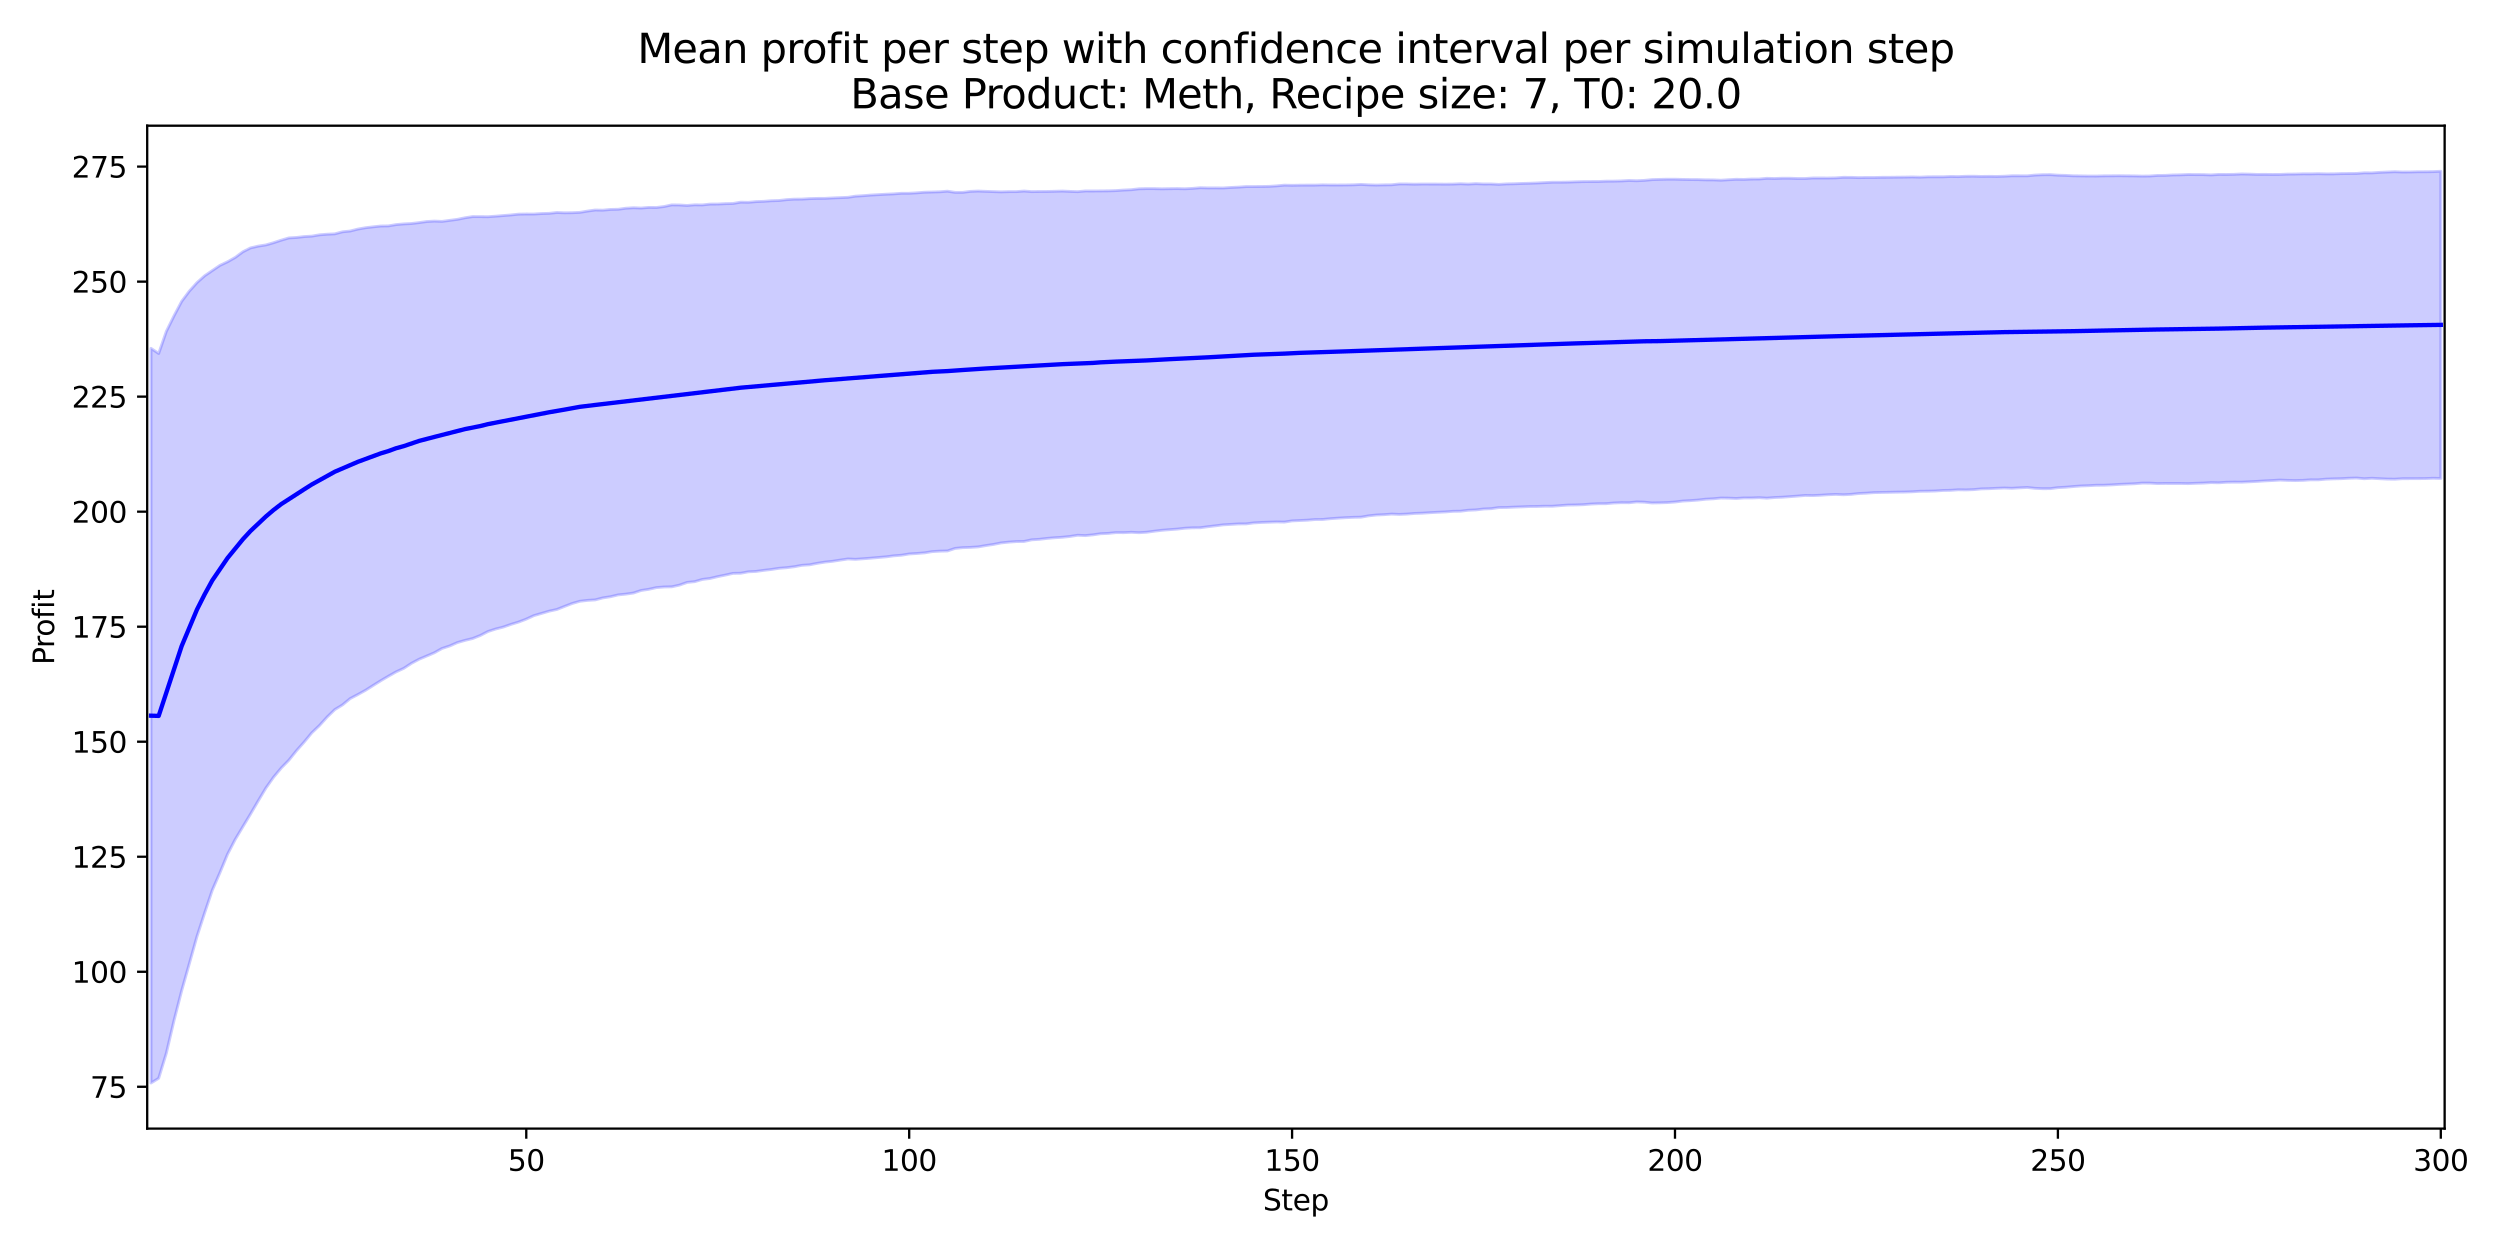 <?xml version="1.0" encoding="utf-8" standalone="no"?>
<!DOCTYPE svg PUBLIC "-//W3C//DTD SVG 1.1//EN"
  "http://www.w3.org/Graphics/SVG/1.1/DTD/svg11.dtd">
<svg xmlns:xlink="http://www.w3.org/1999/xlink" width="864pt" height="432pt" viewBox="0 0 864 432" xmlns="http://www.w3.org/2000/svg" version="1.1">
 <defs>
  <style type="text/css">*{stroke-linejoin: round; stroke-linecap: butt}</style>
 </defs>
 <g id="figure_1">
  <g id="patch_1">
   <path d="M 0 432 
L 864 432 
L 864 0 
L 0 0 
z
" style="fill: #ffffff"/>
  </g>
  <g id="axes_1">
   <g id="patch_2">
    <path d="M 50.87 390.04 
L 844.866 390.04 
L 844.866 43.44 
L 50.87 43.44 
z
" style="fill: #ffffff"/>
   </g>
   <g id="FillBetweenPolyCollection_1">
    <defs>
     <path id="m1dbbf8a3f7" d="M 52.193 -311.6 
L 52.193 -57.715 
L 54.84 -59.34 
L 57.487 -68.017 
L 60.133 -79.278 
L 62.78 -89.597 
L 65.427 -98.938 
L 68.073 -108.354 
L 70.72 -116.475 
L 73.367 -124.338 
L 76.013 -130.414 
L 78.66 -136.816 
L 81.307 -141.907 
L 83.953 -146.311 
L 86.6 -150.702 
L 89.246 -155.223 
L 91.893 -159.656 
L 94.54 -163.386 
L 97.186 -166.572 
L 99.833 -169.277 
L 102.48 -172.57 
L 105.126 -175.558 
L 107.773 -178.755 
L 110.42 -181.271 
L 113.066 -184.206 
L 115.713 -186.768 
L 118.36 -188.381 
L 121.006 -190.568 
L 123.653 -191.955 
L 126.3 -193.418 
L 128.946 -195.094 
L 131.593 -196.75 
L 134.24 -198.306 
L 136.886 -199.798 
L 139.533 -201.019 
L 142.18 -202.747 
L 144.826 -204.166 
L 147.473 -205.287 
L 150.119 -206.41 
L 152.766 -207.897 
L 155.413 -208.758 
L 158.059 -209.923 
L 160.706 -210.686 
L 163.353 -211.325 
L 165.999 -212.381 
L 168.646 -213.751 
L 171.293 -214.614 
L 173.939 -215.287 
L 176.586 -216.214 
L 179.233 -217.02 
L 181.879 -218.038 
L 184.526 -219.248 
L 187.173 -220.014 
L 189.819 -220.791 
L 192.466 -221.367 
L 195.113 -222.422 
L 197.759 -223.444 
L 200.406 -224.203 
L 203.053 -224.509 
L 205.699 -224.678 
L 208.346 -225.367 
L 210.993 -225.776 
L 213.639 -226.409 
L 216.286 -226.67 
L 218.932 -227.056 
L 221.579 -227.935 
L 224.226 -228.333 
L 226.872 -228.929 
L 229.519 -229.139 
L 232.166 -229.202 
L 234.812 -229.785 
L 237.459 -230.717 
L 240.106 -230.985 
L 242.752 -231.754 
L 245.399 -232.084 
L 248.046 -232.716 
L 250.692 -233.255 
L 253.339 -233.844 
L 255.986 -233.886 
L 258.632 -234.384 
L 261.279 -234.511 
L 263.926 -234.884 
L 266.572 -235.189 
L 269.219 -235.597 
L 271.866 -235.809 
L 274.512 -236.136 
L 277.159 -236.627 
L 279.806 -236.805 
L 282.452 -237.316 
L 285.099 -237.737 
L 287.745 -238.019 
L 290.392 -238.43 
L 293.039 -238.827 
L 295.685 -238.697 
L 298.332 -238.895 
L 300.979 -239.1 
L 303.625 -239.334 
L 306.272 -239.562 
L 308.919 -239.91 
L 311.565 -240.114 
L 314.212 -240.551 
L 316.859 -240.716 
L 319.505 -240.93 
L 322.152 -241.358 
L 324.799 -241.521 
L 327.445 -241.586 
L 330.092 -242.472 
L 332.739 -242.734 
L 335.385 -242.82 
L 338.032 -242.989 
L 340.679 -243.443 
L 343.325 -243.842 
L 345.972 -244.366 
L 348.618 -244.643 
L 351.265 -244.836 
L 353.912 -244.872 
L 356.558 -245.444 
L 359.205 -245.611 
L 361.852 -245.925 
L 364.498 -246.156 
L 367.145 -246.319 
L 369.792 -246.6 
L 372.438 -247.014 
L 375.085 -246.897 
L 377.732 -247.158 
L 380.378 -247.541 
L 383.025 -247.659 
L 385.672 -247.93 
L 388.318 -247.911 
L 390.965 -248.035 
L 393.612 -247.902 
L 396.258 -248.055 
L 398.905 -248.412 
L 401.552 -248.733 
L 404.198 -248.949 
L 406.845 -249.141 
L 409.492 -249.446 
L 412.138 -249.588 
L 414.785 -249.613 
L 417.431 -249.967 
L 420.078 -250.277 
L 422.725 -250.612 
L 425.371 -250.77 
L 428.018 -250.926 
L 430.665 -250.946 
L 433.311 -251.287 
L 435.958 -251.441 
L 438.605 -251.533 
L 441.251 -251.617 
L 443.898 -251.569 
L 446.545 -251.983 
L 449.191 -252.105 
L 451.838 -252.226 
L 454.485 -252.453 
L 457.131 -252.473 
L 459.778 -252.74 
L 462.425 -252.926 
L 465.071 -253.09 
L 467.718 -253.207 
L 470.365 -253.263 
L 473.011 -253.726 
L 475.658 -254.01 
L 478.305 -254.134 
L 480.951 -254.328 
L 483.598 -254.221 
L 486.244 -254.329 
L 488.891 -254.557 
L 491.538 -254.643 
L 494.184 -254.817 
L 496.831 -254.956 
L 499.478 -255.076 
L 502.124 -255.283 
L 504.771 -255.327 
L 507.418 -255.657 
L 510.064 -255.774 
L 512.711 -256.088 
L 515.358 -256.208 
L 518.004 -256.586 
L 520.651 -256.615 
L 523.298 -256.735 
L 525.944 -256.829 
L 528.591 -256.945 
L 531.238 -256.966 
L 533.884 -257.049 
L 536.531 -257.042 
L 539.178 -257.254 
L 541.824 -257.447 
L 544.471 -257.482 
L 547.117 -257.577 
L 549.764 -257.795 
L 552.411 -257.92 
L 555.057 -257.931 
L 557.704 -258.166 
L 560.351 -258.279 
L 562.997 -258.257 
L 565.644 -258.539 
L 568.291 -258.452 
L 570.937 -258.177 
L 573.584 -258.228 
L 576.231 -258.315 
L 578.877 -258.506 
L 581.524 -258.834 
L 584.171 -258.98 
L 586.817 -259.173 
L 589.464 -259.471 
L 592.111 -259.619 
L 594.757 -259.879 
L 597.404 -259.839 
L 600.051 -259.728 
L 602.697 -259.905 
L 605.344 -259.899 
L 607.991 -260.006 
L 610.637 -259.836 
L 613.284 -260.056 
L 615.93 -260.159 
L 618.577 -260.352 
L 621.224 -260.546 
L 623.87 -260.776 
L 626.517 -260.726 
L 629.164 -260.84 
L 631.81 -261.025 
L 634.457 -261.131 
L 637.104 -261.016 
L 639.75 -261.147 
L 642.397 -261.444 
L 645.044 -261.563 
L 647.69 -261.755 
L 650.337 -261.812 
L 652.984 -261.86 
L 655.63 -261.918 
L 658.277 -261.948 
L 660.924 -262.046 
L 663.57 -262.217 
L 666.217 -262.246 
L 668.864 -262.313 
L 671.51 -262.497 
L 674.157 -262.548 
L 676.804 -262.736 
L 679.45 -262.689 
L 682.097 -262.789 
L 684.743 -263.042 
L 687.39 -263.115 
L 690.037 -263.242 
L 692.683 -263.345 
L 695.33 -263.246 
L 697.977 -263.405 
L 700.623 -263.536 
L 703.27 -263.235 
L 705.917 -263.116 
L 708.563 -263.125 
L 711.21 -263.47 
L 713.857 -263.606 
L 716.503 -263.848 
L 719.15 -264.048 
L 721.797 -264.151 
L 724.443 -264.288 
L 727.09 -264.305 
L 729.737 -264.42 
L 732.383 -264.593 
L 735.03 -264.704 
L 737.677 -264.818 
L 740.323 -265.037 
L 742.97 -265.03 
L 745.616 -264.882 
L 748.263 -264.92 
L 750.91 -264.91 
L 753.556 -264.913 
L 756.203 -264.864 
L 758.85 -264.971 
L 761.496 -265.048 
L 764.143 -265.214 
L 766.79 -265.148 
L 769.436 -265.33 
L 772.083 -265.375 
L 774.73 -265.362 
L 777.376 -265.494 
L 780.023 -265.628 
L 782.67 -265.801 
L 785.316 -265.934 
L 787.963 -266.087 
L 790.61 -265.979 
L 793.256 -265.927 
L 795.903 -265.99 
L 798.55 -266.18 
L 801.196 -266.166 
L 803.843 -266.409 
L 806.49 -266.511 
L 809.136 -266.574 
L 811.783 -266.719 
L 814.429 -266.794 
L 817.076 -266.558 
L 819.723 -266.711 
L 822.369 -266.566 
L 825.016 -266.432 
L 827.663 -266.391 
L 830.309 -266.572 
L 832.956 -266.578 
L 835.603 -266.59 
L 838.249 -266.614 
L 840.896 -266.709 
L 843.543 -266.643 
L 843.543 -372.805 
L 843.543 -372.805 
L 840.896 -372.686 
L 838.249 -372.646 
L 835.603 -372.641 
L 832.956 -372.568 
L 830.309 -372.55 
L 827.663 -372.652 
L 825.016 -372.543 
L 822.369 -372.429 
L 819.723 -372.245 
L 817.076 -372.268 
L 814.429 -372.05 
L 811.783 -372.027 
L 809.136 -372.003 
L 806.49 -371.911 
L 803.843 -371.904 
L 801.196 -371.967 
L 798.55 -371.908 
L 795.903 -371.919 
L 793.256 -371.847 
L 790.61 -371.823 
L 787.963 -371.71 
L 785.316 -371.698 
L 782.67 -371.734 
L 780.023 -371.714 
L 777.376 -371.817 
L 774.73 -371.876 
L 772.083 -371.743 
L 769.436 -371.698 
L 766.79 -371.716 
L 764.143 -371.541 
L 761.496 -371.649 
L 758.85 -371.662 
L 756.203 -371.687 
L 753.556 -371.572 
L 750.91 -371.528 
L 748.263 -371.382 
L 745.616 -371.364 
L 742.97 -371.172 
L 740.323 -371.135 
L 737.677 -371.2 
L 735.03 -371.229 
L 732.383 -371.264 
L 729.737 -371.238 
L 727.09 -371.222 
L 724.443 -371.154 
L 721.797 -371.159 
L 719.15 -371.202 
L 716.503 -371.241 
L 713.857 -371.381 
L 711.21 -371.455 
L 708.563 -371.638 
L 705.917 -371.612 
L 703.27 -371.49 
L 700.623 -371.226 
L 697.977 -371.239 
L 695.33 -371.245 
L 692.683 -371.092 
L 690.037 -371.012 
L 687.39 -371.057 
L 684.743 -371.021 
L 682.097 -371.093 
L 679.45 -371.075 
L 676.804 -370.965 
L 674.157 -371.006 
L 671.51 -370.897 
L 668.864 -370.901 
L 666.217 -370.885 
L 663.57 -370.77 
L 660.924 -370.844 
L 658.277 -370.792 
L 655.63 -370.762 
L 652.984 -370.723 
L 650.337 -370.71 
L 647.69 -370.65 
L 645.044 -370.656 
L 642.397 -370.616 
L 639.75 -370.701 
L 637.104 -370.715 
L 634.457 -370.528 
L 631.81 -370.476 
L 629.164 -370.483 
L 626.517 -370.479 
L 623.87 -370.304 
L 621.224 -370.307 
L 618.577 -370.396 
L 615.93 -370.398 
L 613.284 -370.305 
L 610.637 -370.373 
L 607.991 -370.132 
L 605.344 -370.116 
L 602.697 -369.986 
L 600.051 -370.028 
L 597.404 -369.881 
L 594.757 -369.714 
L 592.111 -369.826 
L 589.464 -369.843 
L 586.817 -369.927 
L 584.171 -369.943 
L 581.524 -369.985 
L 578.877 -370.058 
L 576.231 -370.063 
L 573.584 -369.995 
L 570.937 -369.922 
L 568.291 -369.654 
L 565.644 -369.536 
L 562.997 -369.619 
L 560.351 -369.47 
L 557.704 -369.396 
L 555.057 -369.377 
L 552.411 -369.264 
L 549.764 -369.258 
L 547.117 -369.239 
L 544.471 -369.164 
L 541.824 -369.061 
L 539.178 -369.014 
L 536.531 -369.016 
L 533.884 -368.886 
L 531.238 -368.76 
L 528.591 -368.66 
L 525.944 -368.593 
L 523.298 -368.489 
L 520.651 -368.442 
L 518.004 -368.273 
L 515.358 -368.416 
L 512.711 -368.411 
L 510.064 -368.528 
L 507.418 -368.376 
L 504.771 -368.492 
L 502.124 -368.379 
L 499.478 -368.35 
L 496.831 -368.381 
L 494.184 -368.389 
L 491.538 -368.398 
L 488.891 -368.337 
L 486.244 -368.414 
L 483.598 -368.426 
L 480.951 -368.132 
L 478.305 -368.105 
L 475.658 -368.038 
L 473.011 -368.117 
L 470.365 -368.26 
L 467.718 -368.123 
L 465.071 -368.073 
L 462.425 -368.058 
L 459.778 -368.064 
L 457.131 -368.109 
L 454.485 -368.021 
L 451.838 -368.021 
L 449.191 -367.997 
L 446.545 -367.946 
L 443.898 -368.008 
L 441.251 -367.76 
L 438.605 -367.587 
L 435.958 -367.542 
L 433.311 -367.523 
L 430.665 -367.517 
L 428.018 -367.328 
L 425.371 -367.206 
L 422.725 -367.032 
L 420.078 -367.062 
L 417.431 -367.051 
L 414.785 -367.117 
L 412.138 -366.886 
L 409.492 -366.76 
L 406.845 -366.821 
L 404.198 -366.79 
L 401.552 -366.738 
L 398.905 -366.807 
L 396.258 -366.814 
L 393.612 -366.747 
L 390.965 -366.43 
L 388.318 -366.315 
L 385.672 -366.123 
L 383.025 -366.042 
L 380.378 -366.013 
L 377.732 -365.989 
L 375.085 -365.999 
L 372.438 -365.758 
L 369.792 -365.849 
L 367.145 -365.968 
L 364.498 -365.885 
L 361.852 -365.824 
L 359.205 -365.814 
L 356.558 -365.777 
L 353.912 -365.973 
L 351.265 -365.772 
L 348.618 -365.768 
L 345.972 -365.689 
L 343.325 -365.779 
L 340.679 -365.862 
L 338.032 -365.967 
L 335.385 -365.854 
L 332.739 -365.52 
L 330.092 -365.516 
L 327.445 -365.92 
L 324.799 -365.716 
L 322.152 -365.639 
L 319.505 -365.561 
L 316.859 -365.356 
L 314.212 -365.202 
L 311.565 -365.198 
L 308.919 -364.998 
L 306.272 -364.879 
L 303.625 -364.731 
L 300.979 -364.582 
L 298.332 -364.37 
L 295.685 -364.204 
L 293.039 -363.804 
L 290.392 -363.693 
L 287.745 -363.586 
L 285.099 -363.442 
L 282.452 -363.428 
L 279.806 -363.355 
L 277.159 -363.191 
L 274.512 -363.169 
L 271.866 -363.001 
L 269.219 -362.696 
L 266.572 -362.622 
L 263.926 -362.413 
L 261.279 -362.323 
L 258.632 -362.08 
L 255.986 -362.136 
L 253.339 -361.672 
L 250.692 -361.614 
L 248.046 -361.481 
L 245.399 -361.468 
L 242.752 -361.171 
L 240.106 -361.211 
L 237.459 -360.988 
L 234.812 -361.156 
L 232.166 -361.19 
L 229.519 -360.622 
L 226.872 -360.286 
L 224.226 -360.318 
L 221.579 -360.099 
L 218.932 -360.197 
L 216.286 -360.033 
L 213.639 -359.672 
L 210.993 -359.613 
L 208.346 -359.363 
L 205.699 -359.417 
L 203.053 -359.046 
L 200.406 -358.602 
L 197.759 -358.487 
L 195.113 -358.455 
L 192.466 -358.558 
L 189.819 -358.268 
L 187.173 -358.192 
L 184.526 -358.032 
L 181.879 -358.039 
L 179.233 -357.99 
L 176.586 -357.706 
L 173.939 -357.501 
L 171.293 -357.283 
L 168.646 -357.097 
L 165.999 -357.133 
L 163.353 -357.141 
L 160.706 -356.731 
L 158.059 -356.184 
L 155.413 -355.838 
L 152.766 -355.481 
L 150.119 -355.587 
L 147.473 -355.434 
L 144.826 -355.064 
L 142.18 -354.746 
L 139.533 -354.613 
L 136.886 -354.378 
L 134.24 -353.927 
L 131.593 -353.884 
L 128.946 -353.603 
L 126.3 -353.289 
L 123.653 -352.819 
L 121.006 -352.151 
L 118.36 -351.884 
L 115.713 -351.179 
L 113.066 -351.048 
L 110.42 -350.844 
L 107.773 -350.392 
L 105.126 -350.238 
L 102.48 -349.928 
L 99.833 -349.774 
L 97.186 -348.989 
L 94.54 -348.115 
L 91.893 -347.351 
L 89.246 -346.936 
L 86.6 -346.327 
L 83.953 -344.991 
L 81.307 -343.036 
L 78.66 -341.538 
L 76.013 -340.287 
L 73.367 -338.489 
L 70.72 -336.683 
L 68.073 -334.325 
L 65.427 -331.382 
L 62.78 -327.842 
L 60.133 -322.835 
L 57.487 -317.477 
L 54.84 -309.833 
L 52.193 -311.6 
z
" style="stroke: #0000ff; stroke-opacity: 0.2"/>
    </defs>
    <g clip-path="url(#p18f312947c)">
     <use xlink:href="#m1dbbf8a3f7" x="0" y="432" style="fill: #0000ff; fill-opacity: 0.2; stroke: #0000ff; stroke-opacity: 0.2"/>
    </g>
   </g>
   <g id="matplotlib.axis_1">
    <g id="xtick_1">
     <g id="line2d_1">
      <defs>
       <path id="md53622984a" d="M 0 0 
L 0 3.5 
" style="stroke: #000000; stroke-width: 0.8"/>
      </defs>
      <g>
       <use xlink:href="#md53622984a" x="181.879" y="390.04" style="stroke: #000000; stroke-width: 0.8"/>
      </g>
     </g>
     <g id="text_1">
      <!-- 50 -->
      <g transform="translate(175.517 404.638) scale(0.1 -0.1)">
       <defs>
        <path id="DejaVuSans-35" d="M 691 4666 
L 3169 4666 
L 3169 4134 
L 1269 4134 
L 1269 2991 
Q 1406 3038 1543 3061 
Q 1681 3084 1819 3084 
Q 2600 3084 3056 2656 
Q 3513 2228 3513 1497 
Q 3513 744 3044 326 
Q 2575 -91 1722 -91 
Q 1428 -91 1123 -41 
Q 819 9 494 109 
L 494 744 
Q 775 591 1075 516 
Q 1375 441 1709 441 
Q 2250 441 2565 725 
Q 2881 1009 2881 1497 
Q 2881 1984 2565 2268 
Q 2250 2553 1709 2553 
Q 1456 2553 1204 2497 
Q 953 2441 691 2322 
L 691 4666 
z
" transform="scale(0.016)"/>
        <path id="DejaVuSans-30" d="M 2034 4250 
Q 1547 4250 1301 3770 
Q 1056 3291 1056 2328 
Q 1056 1369 1301 889 
Q 1547 409 2034 409 
Q 2525 409 2770 889 
Q 3016 1369 3016 2328 
Q 3016 3291 2770 3770 
Q 2525 4250 2034 4250 
z
M 2034 4750 
Q 2819 4750 3233 4129 
Q 3647 3509 3647 2328 
Q 3647 1150 3233 529 
Q 2819 -91 2034 -91 
Q 1250 -91 836 529 
Q 422 1150 422 2328 
Q 422 3509 836 4129 
Q 1250 4750 2034 4750 
z
" transform="scale(0.016)"/>
       </defs>
       <use xlink:href="#DejaVuSans-35"/>
       <use xlink:href="#DejaVuSans-30" transform="translate(63.623 0)"/>
      </g>
     </g>
    </g>
    <g id="xtick_2">
     <g id="line2d_2">
      <g>
       <use xlink:href="#md53622984a" x="314.212" y="390.04" style="stroke: #000000; stroke-width: 0.8"/>
      </g>
     </g>
     <g id="text_2">
      <!-- 100 -->
      <g transform="translate(304.668 404.638) scale(0.1 -0.1)">
       <defs>
        <path id="DejaVuSans-31" d="M 794 531 
L 1825 531 
L 1825 4091 
L 703 3866 
L 703 4441 
L 1819 4666 
L 2450 4666 
L 2450 531 
L 3481 531 
L 3481 0 
L 794 0 
L 794 531 
z
" transform="scale(0.016)"/>
       </defs>
       <use xlink:href="#DejaVuSans-31"/>
       <use xlink:href="#DejaVuSans-30" transform="translate(63.623 0)"/>
       <use xlink:href="#DejaVuSans-30" transform="translate(127.246 0)"/>
      </g>
     </g>
    </g>
    <g id="xtick_3">
     <g id="line2d_3">
      <g>
       <use xlink:href="#md53622984a" x="446.545" y="390.04" style="stroke: #000000; stroke-width: 0.8"/>
      </g>
     </g>
     <g id="text_3">
      <!-- 150 -->
      <g transform="translate(437.001 404.638) scale(0.1 -0.1)">
       <use xlink:href="#DejaVuSans-31"/>
       <use xlink:href="#DejaVuSans-35" transform="translate(63.623 0)"/>
       <use xlink:href="#DejaVuSans-30" transform="translate(127.246 0)"/>
      </g>
     </g>
    </g>
    <g id="xtick_4">
     <g id="line2d_4">
      <g>
       <use xlink:href="#md53622984a" x="578.877" y="390.04" style="stroke: #000000; stroke-width: 0.8"/>
      </g>
     </g>
     <g id="text_4">
      <!-- 200 -->
      <g transform="translate(569.334 404.638) scale(0.1 -0.1)">
       <defs>
        <path id="DejaVuSans-32" d="M 1228 531 
L 3431 531 
L 3431 0 
L 469 0 
L 469 531 
Q 828 903 1448 1529 
Q 2069 2156 2228 2338 
Q 2531 2678 2651 2914 
Q 2772 3150 2772 3378 
Q 2772 3750 2511 3984 
Q 2250 4219 1831 4219 
Q 1534 4219 1204 4116 
Q 875 4013 500 3803 
L 500 4441 
Q 881 4594 1212 4672 
Q 1544 4750 1819 4750 
Q 2544 4750 2975 4387 
Q 3406 4025 3406 3419 
Q 3406 3131 3298 2873 
Q 3191 2616 2906 2266 
Q 2828 2175 2409 1742 
Q 1991 1309 1228 531 
z
" transform="scale(0.016)"/>
       </defs>
       <use xlink:href="#DejaVuSans-32"/>
       <use xlink:href="#DejaVuSans-30" transform="translate(63.623 0)"/>
       <use xlink:href="#DejaVuSans-30" transform="translate(127.246 0)"/>
      </g>
     </g>
    </g>
    <g id="xtick_5">
     <g id="line2d_5">
      <g>
       <use xlink:href="#md53622984a" x="711.21" y="390.04" style="stroke: #000000; stroke-width: 0.8"/>
      </g>
     </g>
     <g id="text_5">
      <!-- 250 -->
      <g transform="translate(701.666 404.638) scale(0.1 -0.1)">
       <use xlink:href="#DejaVuSans-32"/>
       <use xlink:href="#DejaVuSans-35" transform="translate(63.623 0)"/>
       <use xlink:href="#DejaVuSans-30" transform="translate(127.246 0)"/>
      </g>
     </g>
    </g>
    <g id="xtick_6">
     <g id="line2d_6">
      <g>
       <use xlink:href="#md53622984a" x="843.543" y="390.04" style="stroke: #000000; stroke-width: 0.8"/>
      </g>
     </g>
     <g id="text_6">
      <!-- 300 -->
      <g transform="translate(833.999 404.638) scale(0.1 -0.1)">
       <defs>
        <path id="DejaVuSans-33" d="M 2597 2516 
Q 3050 2419 3304 2112 
Q 3559 1806 3559 1356 
Q 3559 666 3084 287 
Q 2609 -91 1734 -91 
Q 1441 -91 1130 -33 
Q 819 25 488 141 
L 488 750 
Q 750 597 1062 519 
Q 1375 441 1716 441 
Q 2309 441 2620 675 
Q 2931 909 2931 1356 
Q 2931 1769 2642 2001 
Q 2353 2234 1838 2234 
L 1294 2234 
L 1294 2753 
L 1863 2753 
Q 2328 2753 2575 2939 
Q 2822 3125 2822 3475 
Q 2822 3834 2567 4026 
Q 2313 4219 1838 4219 
Q 1578 4219 1281 4162 
Q 984 4106 628 3988 
L 628 4550 
Q 988 4650 1302 4700 
Q 1616 4750 1894 4750 
Q 2613 4750 3031 4423 
Q 3450 4097 3450 3541 
Q 3450 3153 3228 2886 
Q 3006 2619 2597 2516 
z
" transform="scale(0.016)"/>
       </defs>
       <use xlink:href="#DejaVuSans-33"/>
       <use xlink:href="#DejaVuSans-30" transform="translate(63.623 0)"/>
       <use xlink:href="#DejaVuSans-30" transform="translate(127.246 0)"/>
      </g>
     </g>
    </g>
    <g id="text_7">
     <!-- Step -->
     <g transform="translate(436.483 418.317) scale(0.1 -0.1)">
      <defs>
       <path id="DejaVuSans-53" d="M 3425 4513 
L 3425 3897 
Q 3066 4069 2747 4153 
Q 2428 4238 2131 4238 
Q 1616 4238 1336 4038 
Q 1056 3838 1056 3469 
Q 1056 3159 1242 3001 
Q 1428 2844 1947 2747 
L 2328 2669 
Q 3034 2534 3370 2195 
Q 3706 1856 3706 1288 
Q 3706 609 3251 259 
Q 2797 -91 1919 -91 
Q 1588 -91 1214 -16 
Q 841 59 441 206 
L 441 856 
Q 825 641 1194 531 
Q 1563 422 1919 422 
Q 2459 422 2753 634 
Q 3047 847 3047 1241 
Q 3047 1584 2836 1778 
Q 2625 1972 2144 2069 
L 1759 2144 
Q 1053 2284 737 2584 
Q 422 2884 422 3419 
Q 422 4038 858 4394 
Q 1294 4750 2059 4750 
Q 2388 4750 2728 4690 
Q 3069 4631 3425 4513 
z
" transform="scale(0.016)"/>
       <path id="DejaVuSans-74" d="M 1172 4494 
L 1172 3500 
L 2356 3500 
L 2356 3053 
L 1172 3053 
L 1172 1153 
Q 1172 725 1289 603 
Q 1406 481 1766 481 
L 2356 481 
L 2356 0 
L 1766 0 
Q 1100 0 847 248 
Q 594 497 594 1153 
L 594 3053 
L 172 3053 
L 172 3500 
L 594 3500 
L 594 4494 
L 1172 4494 
z
" transform="scale(0.016)"/>
       <path id="DejaVuSans-65" d="M 3597 1894 
L 3597 1613 
L 953 1613 
Q 991 1019 1311 708 
Q 1631 397 2203 397 
Q 2534 397 2845 478 
Q 3156 559 3463 722 
L 3463 178 
Q 3153 47 2828 -22 
Q 2503 -91 2169 -91 
Q 1331 -91 842 396 
Q 353 884 353 1716 
Q 353 2575 817 3079 
Q 1281 3584 2069 3584 
Q 2775 3584 3186 3129 
Q 3597 2675 3597 1894 
z
M 3022 2063 
Q 3016 2534 2758 2815 
Q 2500 3097 2075 3097 
Q 1594 3097 1305 2825 
Q 1016 2553 972 2059 
L 3022 2063 
z
" transform="scale(0.016)"/>
       <path id="DejaVuSans-70" d="M 1159 525 
L 1159 -1331 
L 581 -1331 
L 581 3500 
L 1159 3500 
L 1159 2969 
Q 1341 3281 1617 3432 
Q 1894 3584 2278 3584 
Q 2916 3584 3314 3078 
Q 3713 2572 3713 1747 
Q 3713 922 3314 415 
Q 2916 -91 2278 -91 
Q 1894 -91 1617 61 
Q 1341 213 1159 525 
z
M 3116 1747 
Q 3116 2381 2855 2742 
Q 2594 3103 2138 3103 
Q 1681 3103 1420 2742 
Q 1159 2381 1159 1747 
Q 1159 1113 1420 752 
Q 1681 391 2138 391 
Q 2594 391 2855 752 
Q 3116 1113 3116 1747 
z
" transform="scale(0.016)"/>
      </defs>
      <use xlink:href="#DejaVuSans-53"/>
      <use xlink:href="#DejaVuSans-74" transform="translate(63.477 0)"/>
      <use xlink:href="#DejaVuSans-65" transform="translate(102.686 0)"/>
      <use xlink:href="#DejaVuSans-70" transform="translate(164.209 0)"/>
     </g>
    </g>
   </g>
   <g id="matplotlib.axis_2">
    <g id="ytick_1">
     <g id="line2d_7">
      <defs>
       <path id="mb06e93aba7" d="M 0 0 
L -3.5 0 
" style="stroke: #000000; stroke-width: 0.8"/>
      </defs>
      <g>
       <use xlink:href="#mb06e93aba7" x="50.87" y="375.589" style="stroke: #000000; stroke-width: 0.8"/>
      </g>
     </g>
     <g id="text_8">
      <!-- 75 -->
      <g transform="translate(31.145 379.389) scale(0.1 -0.1)">
       <defs>
        <path id="DejaVuSans-37" d="M 525 4666 
L 3525 4666 
L 3525 4397 
L 1831 0 
L 1172 0 
L 2766 4134 
L 525 4134 
L 525 4666 
z
" transform="scale(0.016)"/>
       </defs>
       <use xlink:href="#DejaVuSans-37"/>
       <use xlink:href="#DejaVuSans-35" transform="translate(63.623 0)"/>
      </g>
     </g>
    </g>
    <g id="ytick_2">
     <g id="line2d_8">
      <g>
       <use xlink:href="#mb06e93aba7" x="50.87" y="335.838" style="stroke: #000000; stroke-width: 0.8"/>
      </g>
     </g>
     <g id="text_9">
      <!-- 100 -->
      <g transform="translate(24.782 339.637) scale(0.1 -0.1)">
       <use xlink:href="#DejaVuSans-31"/>
       <use xlink:href="#DejaVuSans-30" transform="translate(63.623 0)"/>
       <use xlink:href="#DejaVuSans-30" transform="translate(127.246 0)"/>
      </g>
     </g>
    </g>
    <g id="ytick_3">
     <g id="line2d_9">
      <g>
       <use xlink:href="#mb06e93aba7" x="50.87" y="296.086" style="stroke: #000000; stroke-width: 0.8"/>
      </g>
     </g>
     <g id="text_10">
      <!-- 125 -->
      <g transform="translate(24.782 299.885) scale(0.1 -0.1)">
       <use xlink:href="#DejaVuSans-31"/>
       <use xlink:href="#DejaVuSans-32" transform="translate(63.623 0)"/>
       <use xlink:href="#DejaVuSans-35" transform="translate(127.246 0)"/>
      </g>
     </g>
    </g>
    <g id="ytick_4">
     <g id="line2d_10">
      <g>
       <use xlink:href="#mb06e93aba7" x="50.87" y="256.334" style="stroke: #000000; stroke-width: 0.8"/>
      </g>
     </g>
     <g id="text_11">
      <!-- 150 -->
      <g transform="translate(24.782 260.133) scale(0.1 -0.1)">
       <use xlink:href="#DejaVuSans-31"/>
       <use xlink:href="#DejaVuSans-35" transform="translate(63.623 0)"/>
       <use xlink:href="#DejaVuSans-30" transform="translate(127.246 0)"/>
      </g>
     </g>
    </g>
    <g id="ytick_5">
     <g id="line2d_11">
      <g>
       <use xlink:href="#mb06e93aba7" x="50.87" y="216.582" style="stroke: #000000; stroke-width: 0.8"/>
      </g>
     </g>
     <g id="text_12">
      <!-- 175 -->
      <g transform="translate(24.782 220.381) scale(0.1 -0.1)">
       <use xlink:href="#DejaVuSans-31"/>
       <use xlink:href="#DejaVuSans-37" transform="translate(63.623 0)"/>
       <use xlink:href="#DejaVuSans-35" transform="translate(127.246 0)"/>
      </g>
     </g>
    </g>
    <g id="ytick_6">
     <g id="line2d_12">
      <g>
       <use xlink:href="#mb06e93aba7" x="50.87" y="176.83" style="stroke: #000000; stroke-width: 0.8"/>
      </g>
     </g>
     <g id="text_13">
      <!-- 200 -->
      <g transform="translate(24.782 180.63) scale(0.1 -0.1)">
       <use xlink:href="#DejaVuSans-32"/>
       <use xlink:href="#DejaVuSans-30" transform="translate(63.623 0)"/>
       <use xlink:href="#DejaVuSans-30" transform="translate(127.246 0)"/>
      </g>
     </g>
    </g>
    <g id="ytick_7">
     <g id="line2d_13">
      <g>
       <use xlink:href="#mb06e93aba7" x="50.87" y="137.079" style="stroke: #000000; stroke-width: 0.8"/>
      </g>
     </g>
     <g id="text_14">
      <!-- 225 -->
      <g transform="translate(24.782 140.878) scale(0.1 -0.1)">
       <use xlink:href="#DejaVuSans-32"/>
       <use xlink:href="#DejaVuSans-32" transform="translate(63.623 0)"/>
       <use xlink:href="#DejaVuSans-35" transform="translate(127.246 0)"/>
      </g>
     </g>
    </g>
    <g id="ytick_8">
     <g id="line2d_14">
      <g>
       <use xlink:href="#mb06e93aba7" x="50.87" y="97.327" style="stroke: #000000; stroke-width: 0.8"/>
      </g>
     </g>
     <g id="text_15">
      <!-- 250 -->
      <g transform="translate(24.782 101.126) scale(0.1 -0.1)">
       <use xlink:href="#DejaVuSans-32"/>
       <use xlink:href="#DejaVuSans-35" transform="translate(63.623 0)"/>
       <use xlink:href="#DejaVuSans-30" transform="translate(127.246 0)"/>
      </g>
     </g>
    </g>
    <g id="ytick_9">
     <g id="line2d_15">
      <g>
       <use xlink:href="#mb06e93aba7" x="50.87" y="57.575" style="stroke: #000000; stroke-width: 0.8"/>
      </g>
     </g>
     <g id="text_16">
      <!-- 275 -->
      <g transform="translate(24.782 61.374) scale(0.1 -0.1)">
       <use xlink:href="#DejaVuSans-32"/>
       <use xlink:href="#DejaVuSans-37" transform="translate(63.623 0)"/>
       <use xlink:href="#DejaVuSans-35" transform="translate(127.246 0)"/>
      </g>
     </g>
    </g>
    <g id="text_17">
     <!-- Profit -->
     <g transform="translate(18.703 229.779) rotate(-90) scale(0.1 -0.1)">
      <defs>
       <path id="DejaVuSans-50" d="M 1259 4147 
L 1259 2394 
L 2053 2394 
Q 2494 2394 2734 2622 
Q 2975 2850 2975 3272 
Q 2975 3691 2734 3919 
Q 2494 4147 2053 4147 
L 1259 4147 
z
M 628 4666 
L 2053 4666 
Q 2838 4666 3239 4311 
Q 3641 3956 3641 3272 
Q 3641 2581 3239 2228 
Q 2838 1875 2053 1875 
L 1259 1875 
L 1259 0 
L 628 0 
L 628 4666 
z
" transform="scale(0.016)"/>
       <path id="DejaVuSans-72" d="M 2631 2963 
Q 2534 3019 2420 3045 
Q 2306 3072 2169 3072 
Q 1681 3072 1420 2755 
Q 1159 2438 1159 1844 
L 1159 0 
L 581 0 
L 581 3500 
L 1159 3500 
L 1159 2956 
Q 1341 3275 1631 3429 
Q 1922 3584 2338 3584 
Q 2397 3584 2469 3576 
Q 2541 3569 2628 3553 
L 2631 2963 
z
" transform="scale(0.016)"/>
       <path id="DejaVuSans-6f" d="M 1959 3097 
Q 1497 3097 1228 2736 
Q 959 2375 959 1747 
Q 959 1119 1226 758 
Q 1494 397 1959 397 
Q 2419 397 2687 759 
Q 2956 1122 2956 1747 
Q 2956 2369 2687 2733 
Q 2419 3097 1959 3097 
z
M 1959 3584 
Q 2709 3584 3137 3096 
Q 3566 2609 3566 1747 
Q 3566 888 3137 398 
Q 2709 -91 1959 -91 
Q 1206 -91 779 398 
Q 353 888 353 1747 
Q 353 2609 779 3096 
Q 1206 3584 1959 3584 
z
" transform="scale(0.016)"/>
       <path id="DejaVuSans-66" d="M 2375 4863 
L 2375 4384 
L 1825 4384 
Q 1516 4384 1395 4259 
Q 1275 4134 1275 3809 
L 1275 3500 
L 2222 3500 
L 2222 3053 
L 1275 3053 
L 1275 0 
L 697 0 
L 697 3053 
L 147 3053 
L 147 3500 
L 697 3500 
L 697 3744 
Q 697 4328 969 4595 
Q 1241 4863 1831 4863 
L 2375 4863 
z
" transform="scale(0.016)"/>
       <path id="DejaVuSans-69" d="M 603 3500 
L 1178 3500 
L 1178 0 
L 603 0 
L 603 3500 
z
M 603 4863 
L 1178 4863 
L 1178 4134 
L 603 4134 
L 603 4863 
z
" transform="scale(0.016)"/>
      </defs>
      <use xlink:href="#DejaVuSans-50"/>
      <use xlink:href="#DejaVuSans-72" transform="translate(58.553 0)"/>
      <use xlink:href="#DejaVuSans-6f" transform="translate(97.416 0)"/>
      <use xlink:href="#DejaVuSans-66" transform="translate(158.598 0)"/>
      <use xlink:href="#DejaVuSans-69" transform="translate(193.803 0)"/>
      <use xlink:href="#DejaVuSans-74" transform="translate(221.586 0)"/>
     </g>
    </g>
   </g>
   <g id="line2d_16">
    <path d="M 52.193 247.343 
L 54.84 247.414 
L 62.78 223.28 
L 68.073 210.661 
L 70.72 205.421 
L 73.367 200.586 
L 78.66 192.823 
L 83.953 186.349 
L 86.6 183.486 
L 91.893 178.496 
L 94.54 176.249 
L 97.186 174.22 
L 105.126 169.102 
L 107.773 167.427 
L 115.713 163.026 
L 123.653 159.613 
L 131.593 156.683 
L 134.24 155.883 
L 136.886 154.912 
L 139.533 154.184 
L 144.826 152.385 
L 150.119 151.002 
L 160.706 148.291 
L 165.999 147.243 
L 168.646 146.576 
L 189.819 142.471 
L 195.113 141.561 
L 200.406 140.597 
L 205.699 139.953 
L 255.986 133.989 
L 274.512 132.347 
L 285.099 131.41 
L 322.152 128.502 
L 327.445 128.247 
L 332.739 127.873 
L 340.679 127.347 
L 367.145 125.857 
L 377.732 125.427 
L 380.378 125.223 
L 385.672 124.973 
L 396.258 124.566 
L 404.198 124.13 
L 417.431 123.491 
L 433.311 122.595 
L 443.898 122.212 
L 449.191 121.949 
L 467.718 121.335 
L 533.884 119.033 
L 544.471 118.677 
L 568.291 117.947 
L 573.584 117.888 
L 637.104 116.135 
L 674.157 115.223 
L 692.683 114.782 
L 716.503 114.455 
L 727.09 114.237 
L 745.616 113.877 
L 766.79 113.568 
L 777.376 113.345 
L 782.67 113.233 
L 832.956 112.427 
L 843.543 112.276 
L 843.543 112.276 
" clip-path="url(#p18f312947c)" style="fill: none; stroke: #0000ff; stroke-width: 1.5; stroke-linecap: square"/>
   </g>
   <g id="patch_3">
    <path d="M 50.87 390.04 
L 50.87 43.44 
" style="fill: none; stroke: #000000; stroke-width: 0.8; stroke-linejoin: miter; stroke-linecap: square"/>
   </g>
   <g id="patch_4">
    <path d="M 844.866 390.04 
L 844.866 43.44 
" style="fill: none; stroke: #000000; stroke-width: 0.8; stroke-linejoin: miter; stroke-linecap: square"/>
   </g>
   <g id="patch_5">
    <path d="M 50.87 390.04 
L 844.866 390.04 
" style="fill: none; stroke: #000000; stroke-width: 0.8; stroke-linejoin: miter; stroke-linecap: square"/>
   </g>
   <g id="patch_6">
    <path d="M 50.87 43.44 
L 844.866 43.44 
" style="fill: none; stroke: #000000; stroke-width: 0.8; stroke-linejoin: miter; stroke-linecap: square"/>
   </g>
   <g id="text_18">
    <!-- Mean profit per step with confidence interval per simulation step -->
    <g transform="translate(220.285 21.763) scale(0.14 -0.14)">
     <defs>
      <path id="DejaVuSans-4d" d="M 628 4666 
L 1569 4666 
L 2759 1491 
L 3956 4666 
L 4897 4666 
L 4897 0 
L 4281 0 
L 4281 4097 
L 3078 897 
L 2444 897 
L 1241 4097 
L 1241 0 
L 628 0 
L 628 4666 
z
" transform="scale(0.016)"/>
      <path id="DejaVuSans-61" d="M 2194 1759 
Q 1497 1759 1228 1600 
Q 959 1441 959 1056 
Q 959 750 1161 570 
Q 1363 391 1709 391 
Q 2188 391 2477 730 
Q 2766 1069 2766 1631 
L 2766 1759 
L 2194 1759 
z
M 3341 1997 
L 3341 0 
L 2766 0 
L 2766 531 
Q 2569 213 2275 61 
Q 1981 -91 1556 -91 
Q 1019 -91 701 211 
Q 384 513 384 1019 
Q 384 1609 779 1909 
Q 1175 2209 1959 2209 
L 2766 2209 
L 2766 2266 
Q 2766 2663 2505 2880 
Q 2244 3097 1772 3097 
Q 1472 3097 1187 3025 
Q 903 2953 641 2809 
L 641 3341 
Q 956 3463 1253 3523 
Q 1550 3584 1831 3584 
Q 2591 3584 2966 3190 
Q 3341 2797 3341 1997 
z
" transform="scale(0.016)"/>
      <path id="DejaVuSans-6e" d="M 3513 2113 
L 3513 0 
L 2938 0 
L 2938 2094 
Q 2938 2591 2744 2837 
Q 2550 3084 2163 3084 
Q 1697 3084 1428 2787 
Q 1159 2491 1159 1978 
L 1159 0 
L 581 0 
L 581 3500 
L 1159 3500 
L 1159 2956 
Q 1366 3272 1645 3428 
Q 1925 3584 2291 3584 
Q 2894 3584 3203 3211 
Q 3513 2838 3513 2113 
z
" transform="scale(0.016)"/>
      <path id="DejaVuSans-20" transform="scale(0.016)"/>
      <path id="DejaVuSans-73" d="M 2834 3397 
L 2834 2853 
Q 2591 2978 2328 3040 
Q 2066 3103 1784 3103 
Q 1356 3103 1142 2972 
Q 928 2841 928 2578 
Q 928 2378 1081 2264 
Q 1234 2150 1697 2047 
L 1894 2003 
Q 2506 1872 2764 1633 
Q 3022 1394 3022 966 
Q 3022 478 2636 193 
Q 2250 -91 1575 -91 
Q 1294 -91 989 -36 
Q 684 19 347 128 
L 347 722 
Q 666 556 975 473 
Q 1284 391 1588 391 
Q 1994 391 2212 530 
Q 2431 669 2431 922 
Q 2431 1156 2273 1281 
Q 2116 1406 1581 1522 
L 1381 1569 
Q 847 1681 609 1914 
Q 372 2147 372 2553 
Q 372 3047 722 3315 
Q 1072 3584 1716 3584 
Q 2034 3584 2315 3537 
Q 2597 3491 2834 3397 
z
" transform="scale(0.016)"/>
      <path id="DejaVuSans-77" d="M 269 3500 
L 844 3500 
L 1563 769 
L 2278 3500 
L 2956 3500 
L 3675 769 
L 4391 3500 
L 4966 3500 
L 4050 0 
L 3372 0 
L 2619 2869 
L 1863 0 
L 1184 0 
L 269 3500 
z
" transform="scale(0.016)"/>
      <path id="DejaVuSans-68" d="M 3513 2113 
L 3513 0 
L 2938 0 
L 2938 2094 
Q 2938 2591 2744 2837 
Q 2550 3084 2163 3084 
Q 1697 3084 1428 2787 
Q 1159 2491 1159 1978 
L 1159 0 
L 581 0 
L 581 4863 
L 1159 4863 
L 1159 2956 
Q 1366 3272 1645 3428 
Q 1925 3584 2291 3584 
Q 2894 3584 3203 3211 
Q 3513 2838 3513 2113 
z
" transform="scale(0.016)"/>
      <path id="DejaVuSans-63" d="M 3122 3366 
L 3122 2828 
Q 2878 2963 2633 3030 
Q 2388 3097 2138 3097 
Q 1578 3097 1268 2742 
Q 959 2388 959 1747 
Q 959 1106 1268 751 
Q 1578 397 2138 397 
Q 2388 397 2633 464 
Q 2878 531 3122 666 
L 3122 134 
Q 2881 22 2623 -34 
Q 2366 -91 2075 -91 
Q 1284 -91 818 406 
Q 353 903 353 1747 
Q 353 2603 823 3093 
Q 1294 3584 2113 3584 
Q 2378 3584 2631 3529 
Q 2884 3475 3122 3366 
z
" transform="scale(0.016)"/>
      <path id="DejaVuSans-64" d="M 2906 2969 
L 2906 4863 
L 3481 4863 
L 3481 0 
L 2906 0 
L 2906 525 
Q 2725 213 2448 61 
Q 2172 -91 1784 -91 
Q 1150 -91 751 415 
Q 353 922 353 1747 
Q 353 2572 751 3078 
Q 1150 3584 1784 3584 
Q 2172 3584 2448 3432 
Q 2725 3281 2906 2969 
z
M 947 1747 
Q 947 1113 1208 752 
Q 1469 391 1925 391 
Q 2381 391 2643 752 
Q 2906 1113 2906 1747 
Q 2906 2381 2643 2742 
Q 2381 3103 1925 3103 
Q 1469 3103 1208 2742 
Q 947 2381 947 1747 
z
" transform="scale(0.016)"/>
      <path id="DejaVuSans-76" d="M 191 3500 
L 800 3500 
L 1894 563 
L 2988 3500 
L 3597 3500 
L 2284 0 
L 1503 0 
L 191 3500 
z
" transform="scale(0.016)"/>
      <path id="DejaVuSans-6c" d="M 603 4863 
L 1178 4863 
L 1178 0 
L 603 0 
L 603 4863 
z
" transform="scale(0.016)"/>
      <path id="DejaVuSans-6d" d="M 3328 2828 
Q 3544 3216 3844 3400 
Q 4144 3584 4550 3584 
Q 5097 3584 5394 3201 
Q 5691 2819 5691 2113 
L 5691 0 
L 5113 0 
L 5113 2094 
Q 5113 2597 4934 2840 
Q 4756 3084 4391 3084 
Q 3944 3084 3684 2787 
Q 3425 2491 3425 1978 
L 3425 0 
L 2847 0 
L 2847 2094 
Q 2847 2600 2669 2842 
Q 2491 3084 2119 3084 
Q 1678 3084 1418 2786 
Q 1159 2488 1159 1978 
L 1159 0 
L 581 0 
L 581 3500 
L 1159 3500 
L 1159 2956 
Q 1356 3278 1631 3431 
Q 1906 3584 2284 3584 
Q 2666 3584 2933 3390 
Q 3200 3197 3328 2828 
z
" transform="scale(0.016)"/>
      <path id="DejaVuSans-75" d="M 544 1381 
L 544 3500 
L 1119 3500 
L 1119 1403 
Q 1119 906 1312 657 
Q 1506 409 1894 409 
Q 2359 409 2629 706 
Q 2900 1003 2900 1516 
L 2900 3500 
L 3475 3500 
L 3475 0 
L 2900 0 
L 2900 538 
Q 2691 219 2414 64 
Q 2138 -91 1772 -91 
Q 1169 -91 856 284 
Q 544 659 544 1381 
z
M 1991 3584 
L 1991 3584 
z
" transform="scale(0.016)"/>
     </defs>
     <use xlink:href="#DejaVuSans-4d"/>
     <use xlink:href="#DejaVuSans-65" transform="translate(86.279 0)"/>
     <use xlink:href="#DejaVuSans-61" transform="translate(147.803 0)"/>
     <use xlink:href="#DejaVuSans-6e" transform="translate(209.082 0)"/>
     <use xlink:href="#DejaVuSans-20" transform="translate(272.461 0)"/>
     <use xlink:href="#DejaVuSans-70" transform="translate(304.248 0)"/>
     <use xlink:href="#DejaVuSans-72" transform="translate(367.725 0)"/>
     <use xlink:href="#DejaVuSans-6f" transform="translate(406.588 0)"/>
     <use xlink:href="#DejaVuSans-66" transform="translate(467.77 0)"/>
     <use xlink:href="#DejaVuSans-69" transform="translate(502.975 0)"/>
     <use xlink:href="#DejaVuSans-74" transform="translate(530.758 0)"/>
     <use xlink:href="#DejaVuSans-20" transform="translate(569.967 0)"/>
     <use xlink:href="#DejaVuSans-70" transform="translate(601.754 0)"/>
     <use xlink:href="#DejaVuSans-65" transform="translate(665.23 0)"/>
     <use xlink:href="#DejaVuSans-72" transform="translate(726.754 0)"/>
     <use xlink:href="#DejaVuSans-20" transform="translate(767.867 0)"/>
     <use xlink:href="#DejaVuSans-73" transform="translate(799.654 0)"/>
     <use xlink:href="#DejaVuSans-74" transform="translate(851.754 0)"/>
     <use xlink:href="#DejaVuSans-65" transform="translate(890.963 0)"/>
     <use xlink:href="#DejaVuSans-70" transform="translate(952.486 0)"/>
     <use xlink:href="#DejaVuSans-20" transform="translate(1015.963 0)"/>
     <use xlink:href="#DejaVuSans-77" transform="translate(1047.75 0)"/>
     <use xlink:href="#DejaVuSans-69" transform="translate(1129.537 0)"/>
     <use xlink:href="#DejaVuSans-74" transform="translate(1157.32 0)"/>
     <use xlink:href="#DejaVuSans-68" transform="translate(1196.529 0)"/>
     <use xlink:href="#DejaVuSans-20" transform="translate(1259.908 0)"/>
     <use xlink:href="#DejaVuSans-63" transform="translate(1291.695 0)"/>
     <use xlink:href="#DejaVuSans-6f" transform="translate(1346.676 0)"/>
     <use xlink:href="#DejaVuSans-6e" transform="translate(1407.857 0)"/>
     <use xlink:href="#DejaVuSans-66" transform="translate(1471.236 0)"/>
     <use xlink:href="#DejaVuSans-69" transform="translate(1506.441 0)"/>
     <use xlink:href="#DejaVuSans-64" transform="translate(1534.225 0)"/>
     <use xlink:href="#DejaVuSans-65" transform="translate(1597.701 0)"/>
     <use xlink:href="#DejaVuSans-6e" transform="translate(1659.225 0)"/>
     <use xlink:href="#DejaVuSans-63" transform="translate(1722.604 0)"/>
     <use xlink:href="#DejaVuSans-65" transform="translate(1777.584 0)"/>
     <use xlink:href="#DejaVuSans-20" transform="translate(1839.107 0)"/>
     <use xlink:href="#DejaVuSans-69" transform="translate(1870.895 0)"/>
     <use xlink:href="#DejaVuSans-6e" transform="translate(1898.678 0)"/>
     <use xlink:href="#DejaVuSans-74" transform="translate(1962.057 0)"/>
     <use xlink:href="#DejaVuSans-65" transform="translate(2001.266 0)"/>
     <use xlink:href="#DejaVuSans-72" transform="translate(2062.789 0)"/>
     <use xlink:href="#DejaVuSans-76" transform="translate(2103.902 0)"/>
     <use xlink:href="#DejaVuSans-61" transform="translate(2163.082 0)"/>
     <use xlink:href="#DejaVuSans-6c" transform="translate(2224.361 0)"/>
     <use xlink:href="#DejaVuSans-20" transform="translate(2252.145 0)"/>
     <use xlink:href="#DejaVuSans-70" transform="translate(2283.932 0)"/>
     <use xlink:href="#DejaVuSans-65" transform="translate(2347.408 0)"/>
     <use xlink:href="#DejaVuSans-72" transform="translate(2408.932 0)"/>
     <use xlink:href="#DejaVuSans-20" transform="translate(2450.045 0)"/>
     <use xlink:href="#DejaVuSans-73" transform="translate(2481.832 0)"/>
     <use xlink:href="#DejaVuSans-69" transform="translate(2533.932 0)"/>
     <use xlink:href="#DejaVuSans-6d" transform="translate(2561.715 0)"/>
     <use xlink:href="#DejaVuSans-75" transform="translate(2659.127 0)"/>
     <use xlink:href="#DejaVuSans-6c" transform="translate(2722.506 0)"/>
     <use xlink:href="#DejaVuSans-61" transform="translate(2750.289 0)"/>
     <use xlink:href="#DejaVuSans-74" transform="translate(2811.568 0)"/>
     <use xlink:href="#DejaVuSans-69" transform="translate(2850.777 0)"/>
     <use xlink:href="#DejaVuSans-6f" transform="translate(2878.561 0)"/>
     <use xlink:href="#DejaVuSans-6e" transform="translate(2939.742 0)"/>
     <use xlink:href="#DejaVuSans-20" transform="translate(3003.121 0)"/>
     <use xlink:href="#DejaVuSans-73" transform="translate(3034.908 0)"/>
     <use xlink:href="#DejaVuSans-74" transform="translate(3087.008 0)"/>
     <use xlink:href="#DejaVuSans-65" transform="translate(3126.217 0)"/>
     <use xlink:href="#DejaVuSans-70" transform="translate(3187.74 0)"/>
    </g>
    <!-- Base Product: Meth, Recipe size: 7, T0: 20.0 -->
    <g transform="translate(293.881 37.44) scale(0.14 -0.14)">
     <defs>
      <path id="DejaVuSans-42" d="M 1259 2228 
L 1259 519 
L 2272 519 
Q 2781 519 3026 730 
Q 3272 941 3272 1375 
Q 3272 1813 3026 2020 
Q 2781 2228 2272 2228 
L 1259 2228 
z
M 1259 4147 
L 1259 2741 
L 2194 2741 
Q 2656 2741 2882 2914 
Q 3109 3088 3109 3444 
Q 3109 3797 2882 3972 
Q 2656 4147 2194 4147 
L 1259 4147 
z
M 628 4666 
L 2241 4666 
Q 2963 4666 3353 4366 
Q 3744 4066 3744 3513 
Q 3744 3084 3544 2831 
Q 3344 2578 2956 2516 
Q 3422 2416 3680 2098 
Q 3938 1781 3938 1306 
Q 3938 681 3513 340 
Q 3088 0 2303 0 
L 628 0 
L 628 4666 
z
" transform="scale(0.016)"/>
      <path id="DejaVuSans-3a" d="M 750 794 
L 1409 794 
L 1409 0 
L 750 0 
L 750 794 
z
M 750 3309 
L 1409 3309 
L 1409 2516 
L 750 2516 
L 750 3309 
z
" transform="scale(0.016)"/>
      <path id="DejaVuSans-2c" d="M 750 794 
L 1409 794 
L 1409 256 
L 897 -744 
L 494 -744 
L 750 256 
L 750 794 
z
" transform="scale(0.016)"/>
      <path id="DejaVuSans-52" d="M 2841 2188 
Q 3044 2119 3236 1894 
Q 3428 1669 3622 1275 
L 4263 0 
L 3584 0 
L 2988 1197 
Q 2756 1666 2539 1819 
Q 2322 1972 1947 1972 
L 1259 1972 
L 1259 0 
L 628 0 
L 628 4666 
L 2053 4666 
Q 2853 4666 3247 4331 
Q 3641 3997 3641 3322 
Q 3641 2881 3436 2590 
Q 3231 2300 2841 2188 
z
M 1259 4147 
L 1259 2491 
L 2053 2491 
Q 2509 2491 2742 2702 
Q 2975 2913 2975 3322 
Q 2975 3731 2742 3939 
Q 2509 4147 2053 4147 
L 1259 4147 
z
" transform="scale(0.016)"/>
      <path id="DejaVuSans-7a" d="M 353 3500 
L 3084 3500 
L 3084 2975 
L 922 459 
L 3084 459 
L 3084 0 
L 275 0 
L 275 525 
L 2438 3041 
L 353 3041 
L 353 3500 
z
" transform="scale(0.016)"/>
      <path id="DejaVuSans-54" d="M -19 4666 
L 3928 4666 
L 3928 4134 
L 2272 4134 
L 2272 0 
L 1638 0 
L 1638 4134 
L -19 4134 
L -19 4666 
z
" transform="scale(0.016)"/>
      <path id="DejaVuSans-2e" d="M 684 794 
L 1344 794 
L 1344 0 
L 684 0 
L 684 794 
z
" transform="scale(0.016)"/>
     </defs>
     <use xlink:href="#DejaVuSans-42"/>
     <use xlink:href="#DejaVuSans-61" transform="translate(68.604 0)"/>
     <use xlink:href="#DejaVuSans-73" transform="translate(129.883 0)"/>
     <use xlink:href="#DejaVuSans-65" transform="translate(181.982 0)"/>
     <use xlink:href="#DejaVuSans-20" transform="translate(243.506 0)"/>
     <use xlink:href="#DejaVuSans-50" transform="translate(275.293 0)"/>
     <use xlink:href="#DejaVuSans-72" transform="translate(333.846 0)"/>
     <use xlink:href="#DejaVuSans-6f" transform="translate(372.709 0)"/>
     <use xlink:href="#DejaVuSans-64" transform="translate(433.891 0)"/>
     <use xlink:href="#DejaVuSans-75" transform="translate(497.367 0)"/>
     <use xlink:href="#DejaVuSans-63" transform="translate(560.746 0)"/>
     <use xlink:href="#DejaVuSans-74" transform="translate(615.727 0)"/>
     <use xlink:href="#DejaVuSans-3a" transform="translate(654.936 0)"/>
     <use xlink:href="#DejaVuSans-20" transform="translate(688.627 0)"/>
     <use xlink:href="#DejaVuSans-4d" transform="translate(720.414 0)"/>
     <use xlink:href="#DejaVuSans-65" transform="translate(806.693 0)"/>
     <use xlink:href="#DejaVuSans-74" transform="translate(868.217 0)"/>
     <use xlink:href="#DejaVuSans-68" transform="translate(907.426 0)"/>
     <use xlink:href="#DejaVuSans-2c" transform="translate(970.805 0)"/>
     <use xlink:href="#DejaVuSans-20" transform="translate(1002.592 0)"/>
     <use xlink:href="#DejaVuSans-52" transform="translate(1034.379 0)"/>
     <use xlink:href="#DejaVuSans-65" transform="translate(1099.361 0)"/>
     <use xlink:href="#DejaVuSans-63" transform="translate(1160.885 0)"/>
     <use xlink:href="#DejaVuSans-69" transform="translate(1215.865 0)"/>
     <use xlink:href="#DejaVuSans-70" transform="translate(1243.648 0)"/>
     <use xlink:href="#DejaVuSans-65" transform="translate(1307.125 0)"/>
     <use xlink:href="#DejaVuSans-20" transform="translate(1368.648 0)"/>
     <use xlink:href="#DejaVuSans-73" transform="translate(1400.436 0)"/>
     <use xlink:href="#DejaVuSans-69" transform="translate(1452.535 0)"/>
     <use xlink:href="#DejaVuSans-7a" transform="translate(1480.318 0)"/>
     <use xlink:href="#DejaVuSans-65" transform="translate(1532.809 0)"/>
     <use xlink:href="#DejaVuSans-3a" transform="translate(1594.332 0)"/>
     <use xlink:href="#DejaVuSans-20" transform="translate(1628.023 0)"/>
     <use xlink:href="#DejaVuSans-37" transform="translate(1659.811 0)"/>
     <use xlink:href="#DejaVuSans-2c" transform="translate(1723.434 0)"/>
     <use xlink:href="#DejaVuSans-20" transform="translate(1755.221 0)"/>
     <use xlink:href="#DejaVuSans-54" transform="translate(1787.008 0)"/>
     <use xlink:href="#DejaVuSans-30" transform="translate(1848.092 0)"/>
     <use xlink:href="#DejaVuSans-3a" transform="translate(1911.715 0)"/>
     <use xlink:href="#DejaVuSans-20" transform="translate(1945.406 0)"/>
     <use xlink:href="#DejaVuSans-32" transform="translate(1977.193 0)"/>
     <use xlink:href="#DejaVuSans-30" transform="translate(2040.816 0)"/>
     <use xlink:href="#DejaVuSans-2e" transform="translate(2104.439 0)"/>
     <use xlink:href="#DejaVuSans-30" transform="translate(2136.227 0)"/>
    </g>
   </g>
  </g>
 </g>
 <defs>
  <clipPath id="p18f312947c">
   <rect x="50.87" y="43.44" width="793.996" height="346.6"/>
  </clipPath>
 </defs>
</svg>
